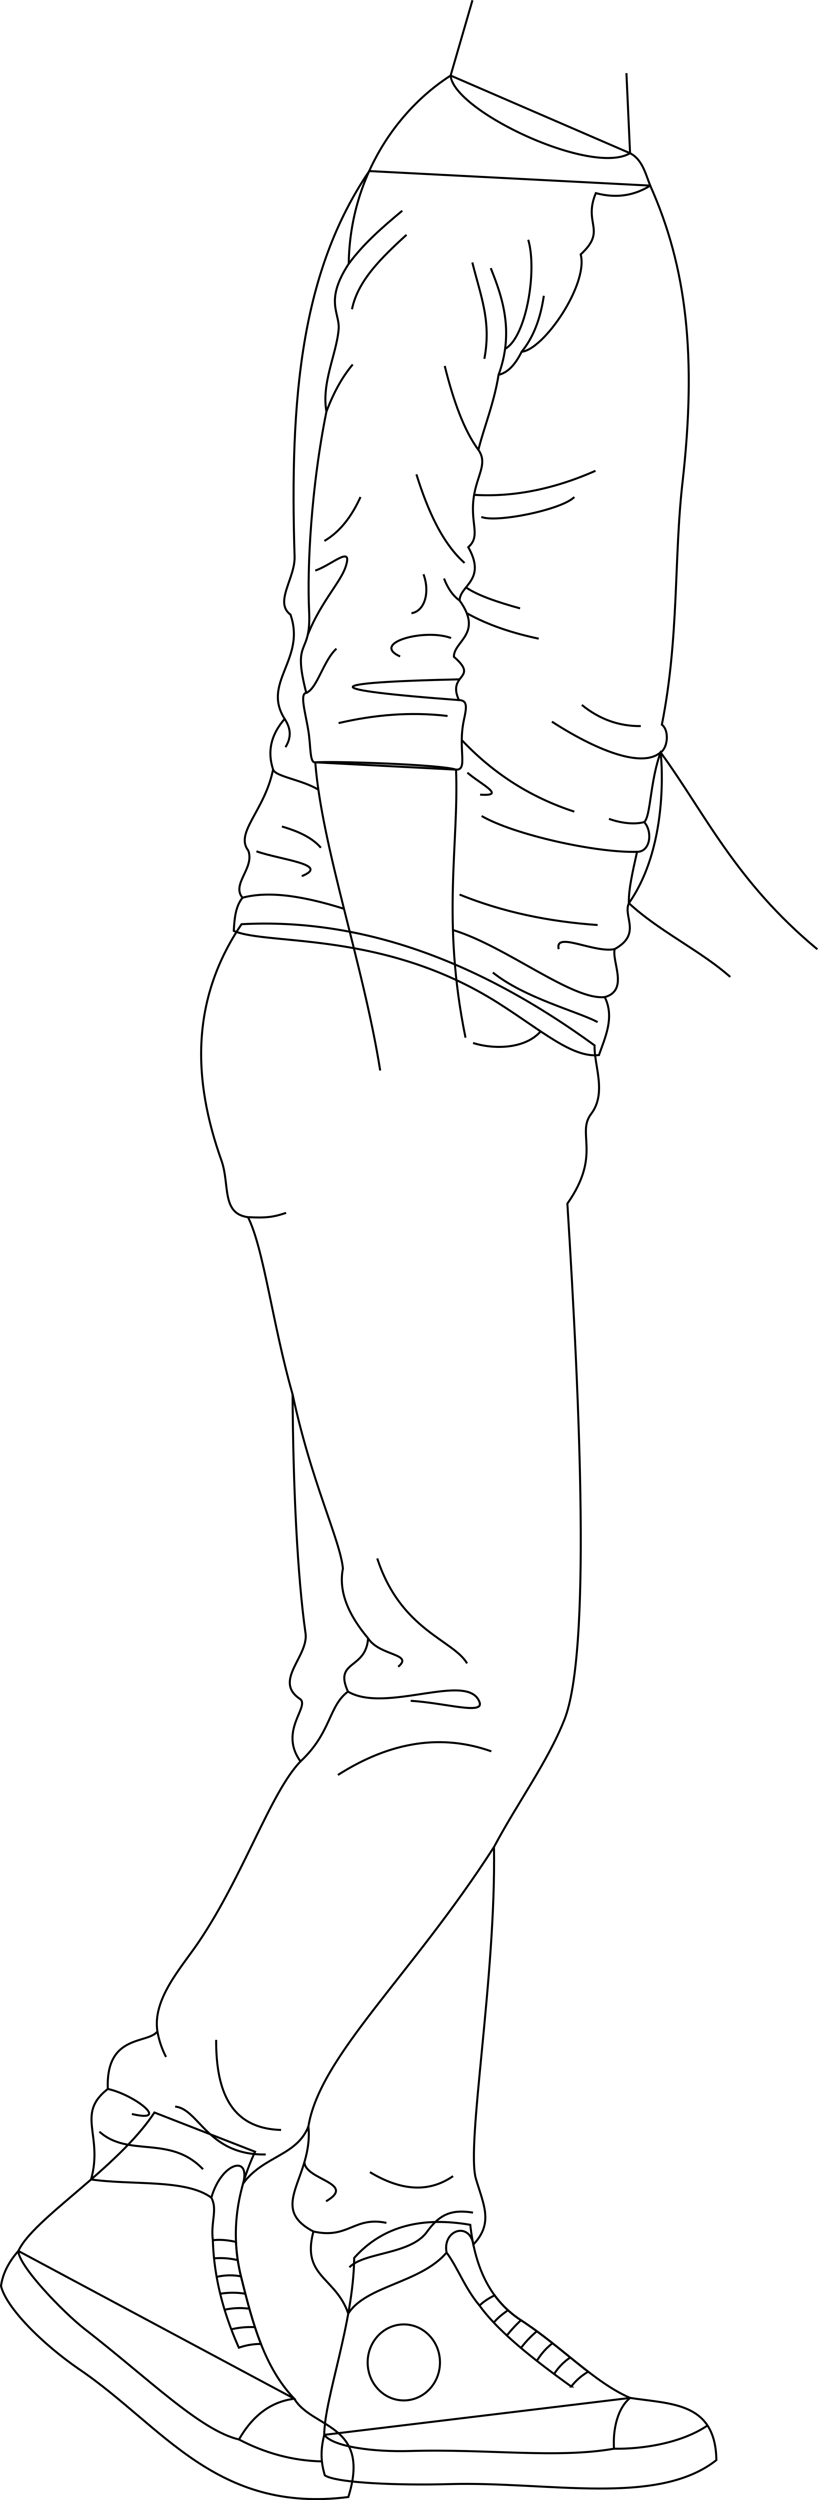 <svg id="presence" xmlns="http://www.w3.org/2000/svg" viewBox="0 0 804.17 2455.09">
  <defs>
    <style>
      .cls-1 {
        fill: none;
        stroke: #000;
        stroke-miterlimit: 10;
        stroke-width: 2px;
      }
    </style>
  </defs>
  <title>elTorito</title>
  <g id="bennettSoleSide">
    <path class="cls-1" d="M619.47,2354.73c40.37,6.19,83.89,3.92,84.8,61.05-58,45.8-165.5,20.83-262.53,23.58-48.06,1.36-111.09-.91-122.42-8.62-4.32-14.37-4-26.06-.55-39.74Z"/>
    <path class="cls-1" d="M289.3,2355.49c17.32,29.46,75.81,24.47,53.14,96.56C212.31,2468.38,160.18,2382.76,79,2327.36c-38.54-26.3-73-61.66-78-82.52,1.6-12.62,8.37-24.71,17.05-34.41Z"/>
  </g>
  <g id="bennettShoe">
    <path class="cls-1" d="M462.32,2184.74c4.39,39.42,17.85,72.88,49.87,93.69,39.89,25.92,72.13,61.11,107.28,76.3-12.09,9.83-17.11,30.12-15.87,49.87-55.9,9.82-125.07,0-201,2.27-34,1-74.79-3.78-83.86-15.87.22-36,28.71-109.55,29.47-173.77C377,2185.06,416.19,2176.83,462.32,2184.74Z"/>
    <path class="cls-1" d="M250.77,2113c-17.06,36.42-24.81,78.2-13.86,122.39,11.6,46.84,22.93,89.15,52.39,120.13-24.49,3.13-41.69,18-54.39,40-37.92-8.85-88.56-59.48-151.11-108-22.11-17.16-65.73-62.71-65.73-77.06,14.35-31.78,97.46-80.84,133.73-136Z"/>
  </g>
  <g id="bennettShoelace">
    <path class="cls-1" d="M256.55,2301.73c-8-20.4-13.81-42.81-19.64-66.37a171.87,171.87,0,0,1-4.9-33.83c-8.65-1.89-16.29-2.51-22.75-1.64,1,35,9.79,70.21,25.56,105.52A64.59,64.59,0,0,1,256.55,2301.73Z"/>
    <path class="cls-1" d="M486.26,2254c-6,3-11.09,6.26-14.83,10.05,18.16,25.16,51.91,52.07,90.18,79.49A56.6,56.6,0,0,1,578.28,2329c-20.79-15.95-42-34.93-66.09-50.55A98.1,98.1,0,0,1,486.26,2254Z"/>
  </g>
  <ellipse id="converseLogo" class="cls-1" cx="396.98" cy="2319.87" rx="35.55" ry="37.33"/>
  <g id="clothesOverlapLine">
    <path class="cls-1" d="M207.76,2158.07c6.36,12-.82,23.7,1.5,41.82"/>
    <path class="cls-1" d="M439,2211.93c11.14,15,17.71,34.55,32.41,52.1"/>
    <path class="cls-1" d="M210.42,2217.69a71.91,71.91,0,0,1,23.33,1.78"/>
    <path class="cls-1" d="M213,2235.88a58.58,58.58,0,0,1,23.94-.52"/>
    <path class="cls-1" d="M216.46,2252.45a75.9,75.9,0,0,1,24.76,0"/>
    <path class="cls-1" d="M220.79,2268.18a67.15,67.15,0,0,1,24.38-1"/>
    <path class="cls-1" d="M227.37,2287.38a82.91,82.91,0,0,1,23.27-2.14"/>
    <path class="cls-1" d="M485.45,2280.76c3.26-4.11,8.19-8.1,13.82-12.05"/>
    <path class="cls-1" d="M498.31,2293.43a126.22,126.22,0,0,1,13.88-15"/>
    <path class="cls-1" d="M512.19,2305.66a99.12,99.12,0,0,1,15.62-16.4"/>
    <path class="cls-1" d="M527.81,2318.33A63.43,63.43,0,0,1,543.15,2301"/>
    <path class="cls-1" d="M544.79,2331.26a53.88,53.88,0,0,1,15.73-16.17"/>
  </g>
  <g id="clothesDisplayLine">
    <path class="cls-1" d="M234.91,2395.53c25.42,13.29,52.49,20.89,81.59,21.55"/>
    <path class="cls-1" d="M603.6,2404.6c27.46.53,66.46-5.37,91.94-22.81"/>
  </g>
  <path id="bennettJeans" class="cls-1" d="M584.52,1026.56c-.68,19.53,12.36,46.6-3.45,67.38-14.61,19.21,10.55,39.81-23.29,88,12.54,201.17,23.16,440.88-2.92,506.76-16.47,41.56-45.95,81.29-69.23,125.07,2.07,128.71-27.62,292.71-17.72,325.94,7.7,25.86,17.3,43.39-2.55,64.41-3.82-22.71-30.51-14.52-26.34,7.83-25.37,30-79.27,32.38-96.64,60-12.32-36.1-46.25-36.1-34.24-80.64-45.95-24,0-53-4.94-103.21-11.31,29-44.54,29-64.19,56.09,7.62-28.81-21.35-20.74-31.25,13.9-25-18.49-77-12-118.24-17.89,12.21-43.62-15.36-64.12,16.45-88.86-2.12-54.43,39.58-43.83,48.77-56.55-5-32.09,23.66-62.62,41-88.36,43.82-65,70.4-146.57,99.67-176.73-21.91-30.4,10.05-54.25-.71-61.5-26.26-17.73,8.85-41.84,5.66-64.33-7.95-56-12.23-143.14-12.73-234.7-19.79-69.28-28.21-142.74-43.82-173.9-26.49-3.6-17.67-32.08-26.16-55.84-28.28-79.18-30.4-157.65,19.79-231.87C358.12,901.1,473.28,945.65,584.52,1026.56Z"/>
  <g id="clothesDisplayLine-2" data-name="clothesDisplayLine">
    <path class="cls-1" d="M531.5,1012.81c-15.55,17.67-46.63,17.73-66.42,11.37"/>
  </g>
  <g id="clothesOverlapLine-2" data-name="clothesOverlapLine">
    <path class="cls-1" d="M287.64,1369.15C306,1455.4,334.3,1512,337.13,1540.22c-4.95,24.75,7.71,48.28,24.74,68.58-2.12,31.1-33.93,21.2-19.79,52.31-19.23,14.32-16.26,40.29-46.66,68.57"/>
    <path class="cls-1" d="M485.63,1813.75c-81.35,126.59-171.12,205-182.43,274.33"/>
  </g>
  <g id="clothesFoldLine">
    <path class="cls-1" d="M243.82,1195.25c18.11.87,24.74,0,37.46-4.24"/>
    <path class="cls-1" d="M212.5,2003.12c-.26,51.76,15.32,87.14,63.83,88.46"/>
    <path class="cls-1" d="M154.74,1994.77a87.68,87.68,0,0,0,8.49,25.15"/>
    <path class="cls-1" d="M106,2051.32c25.91,5.55,62.46,33.79,23.67,24.59"/>
    <path class="cls-1" d="M199.62,2130.21c-32.47-34.15-73.34-11.19-101.89-36.95"/>
    <path class="cls-1" d="M261.21,2115.66c-57.11,1.12-65.5-44.79-89-47"/>
    <path class="cls-1" d="M465,2172.76c-21.83-3.51-33.07,2.09-45.35,19-16.24,22.4-61.59,19.6-76.15,34.71"/>
    <path class="cls-1" d="M445.41,2136.93c-24.49,16.94-52,14-81.74-3.92"/>
    <path class="cls-1" d="M308.14,2191.29c34.25,7.79,39.85-15.17,71.76-8.45"/>
    <path class="cls-1" d="M299.32,2123c0,17.64,52,20.7,21.24,38.62"/>
    <path class="cls-1" d="M370.87,1530.34c23.21,70.9,74.77,79.92,88.3,103.12"/>
    <path class="cls-1" d="M361.87,1608.8c11.4,17.5,45.1,15,29.63,27.89"/>
    <path class="cls-1" d="M332.2,1743c52.84-33.67,103-40.14,150.82-23.2"/>
    <path class="cls-1" d="M342.08,1661.11c37.17,22,118.35-20.07,129.34,10.38,4.6,12.76-34.16.64-67.68-1.29"/>
  </g>
  <path id="bennettShirt" class="cls-1" d="M363,168c-67.17,98.87-78.27,223.27-73.39,378.58.66,21.14-20.29,44.86-4.07,56.91,15.45,43.91-28.46,66.68-5.69,102.45-12.94,14.87-17.42,31.28-11.38,49.6-8.14,40.66-37.95,62-24.4,79.69,6.51,17.07-16.86,32.93-5.69,46.35-6.48,8.05-7.86,19-8.57,32.52,33.34,14.64,146.8-.81,259.82,70.74,42.68,27,72.9,54.24,99.2,51.23,5.92-17,15.62-37.08,5.69-56.92,23.8-6.56,6.86-34.63,9.76-47.16,26.93-14.82,7.87-32.2,14-45.11,41.51-59.3,31.22-148.06,31.22-148.06,7.21-4.87,8.46-21.73,1.18-27.18,17.07-86.19,11.7-162.57,20.32-238.24C685.06,349.43,675,262,639.22,182.27Z"/>
  <path id="bennettSleeves" class="cls-1" d="M619.41,150.46c12,6.06,15.19,20.07,19.81,31.81-15.54,9.79-33.21,12.76-53.48,7.38-12.75,30.45,11.33,36.12-14.87,60.19,7.69,29.26-36.12,93.48-58.07,95.6C505.59,360,498,366.19,490.14,368.1c-4.46,28-14.87,53.11-19.83,73.65,9.92,14.16-2.48,25.67-4.95,49.57s7.08,35.4-5,46c18.41,32.57-8.5,37.53-8.5,52.4,23.37,32.57-5.66,39.65-5.66,55.23,25.49,22-7.09,16.29,4.95,42.49,8.65.36,7.61,7,5,19.12-6.37,29,4.36,49.72-7.82,49.21l-138.39-7.17c-5.6.72-4.26-15.23-6.75-30.71-2.93-18.27-8.73-36.67-2.12-37.53-14.16-55.23,5-35.06,2.83-80-2.12-43.9,2.12-122.51,17-196.15-5-28.33,9.91-56.34,12-80.73,1.42-16.29-14.16-27.62,9.92-64.44C344,175.5,388.88,108.92,443,74.18Z"/>
  <g id="skinEastAsian">
    <path class="cls-1" d="M803.53,932.17c-80.4-66.6-110.56-133.74-154.1-193.38-10.51,28.91-9.64,62.81-16.11,68.49,8.45,9.35,6.17,29.27-7.05,29.21-4.42,20-8.4,37-8.06,50.36,29.54,27.53,70.21,46.42,99.71,72.51"/>
    <path class="cls-1" d="M373.76,1051.22c-16.49-104-57.36-219.42-63.82-302.59,16.5-1.44,124.77,2.15,138.39,7.17C451.2,829.65,434,903.51,457.65,1019"/>
    <path class="cls-1" d="M615.83,71.79l3.58,78.67c-38.14,22.65-174-41.72-176.41-76.28L464.46.28"/>
  </g>
  <g id="clothesFoldLine-2" data-name="clothesFoldLine">
    <path class="cls-1" d="M512.8,345.44c11.65-14.16,18.59-32.78,21.83-55"/>
    <path class="cls-1" d="M482.44,263.3c11.83,29.22,23,63.06,7.7,104.8"/>
    <path class="cls-1" d="M464.34,257.73c8.35,33.4,18.79,57.76,11.83,94.64"/>
    <path class="cls-1" d="M395.45,206.93c-19.29,16.08-38.2,32.44-52.6,52.12"/>
    <path class="cls-1" d="M399.63,230.59c-24.56,22.4-48,45.12-53.58,73.07"/>
    <path class="cls-1" d="M346.74,357.93c-9.19,10.92-17.93,25.41-25.84,46.29"/>
    <path class="cls-1" d="M437.21,359.33c8.66,34.94,19.26,63.78,33.1,82.42"/>
    <path class="cls-1" d="M519.32,235.46c9,30.62-2.09,96-22.78,107.1"/>
    <path class="cls-1" d="M409.37,465.79c11.49,36.8,26,68.05,47.32,87"/>
    <path class="cls-1" d="M354.4,488.06c-8.46,18.5-19.55,33.79-35.49,43.14"/>
    <path class="cls-1" d="M436.51,568.08c3.63,9.41,8.57,16.91,15.39,21.67"/>
    <path class="cls-1" d="M416.33,563.91c6.48,17.45,1.39,36.18-11.83,38.27"/>
    <path class="cls-1" d="M443.47,626.54c-26.44-9.75-79.41,5-50.1,18.09"/>
    <path class="cls-1" d="M330.74,637c-12.92,11.78-18.79,39-29.67,43.42"/>
    <path class="cls-1" d="M451.19,687.47q-209.08-15.63.71-20.38"/>
    <path class="cls-1" d="M440,703.08c-36.37-4.27-72-1.2-107.16,7"/>
    <path class="cls-1" d="M279.83,705.91c5.28,8.19,7.57,17,.81,27.79"/>
    <path class="cls-1" d="M268.45,755.51c1.85,7.13,28.89,10.2,44.55,20"/>
    <path class="cls-1" d="M277.16,811.64c16.31,4.71,30,11.09,38.27,20.87"/>
    <path class="cls-1" d="M252.11,836c23.66,8.35,73.05,12.92,44.53,24.36"/>
    <path class="cls-1" d="M238.36,881.55c26.8-7.13,61.47-1.17,99.8,10.86"/>
    <path class="cls-1" d="M594.5,979.12c-32,3.38-96.75-49.88-149.22-65.86"/>
    <path class="cls-1" d="M484.52,955c31.28,25.08,83.51,38.28,103,48.71"/>
    <path class="cls-1" d="M604.26,932c-20.23,4.24-59.22-18-55,.06"/>
    <path class="cls-1" d="M587.51,908.36c-47.7-3.32-93.18-12.62-135.69-29.92"/>
    <path class="cls-1" d="M459.47,758.75c13.92,11.83,38.67,23.39,12.53,21.57"/>
    <path class="cls-1" d="M454,726.74c32.15,34.12,69.31,56.87,110.6,70.28"/>
    <path class="cls-1" d="M585.42,462.31c-40.35,17.79-80.14,26-119.31,23.63"/>
    <path class="cls-1" d="M564.59,488.06c-11.78,12.38-77.15,25.71-91.41,19.51"/>
    <path class="cls-1" d="M458.15,576.85c11.81,8.08,31.4,14.55,53.14,20.58"/>
    <path class="cls-1" d="M529.58,627.17c-25.8-5.46-49.74-13.29-70.66-25"/>
    <path class="cls-1" d="M572,692.24q26,21.15,57.94,20.76"/>
    <path class="cls-1" d="M649.43,738.79c-18.84,16.35-65.28-3.25-106.84-30.13"/>
    <path class="cls-1" d="M633.32,807.28c-11.1,3-25.35.23-34.65-3.18"/>
    <path class="cls-1" d="M626.27,836.49c-40.92,1.07-121.17-16.9-152.78-35.18"/>
    <path class="cls-1" d="M302.54,623.38c13.95-34.73,34.28-53.22,38.1-69.75,4.77-17.51-15.7,1.81-30.7,6.64"/>
  </g>
</svg>
